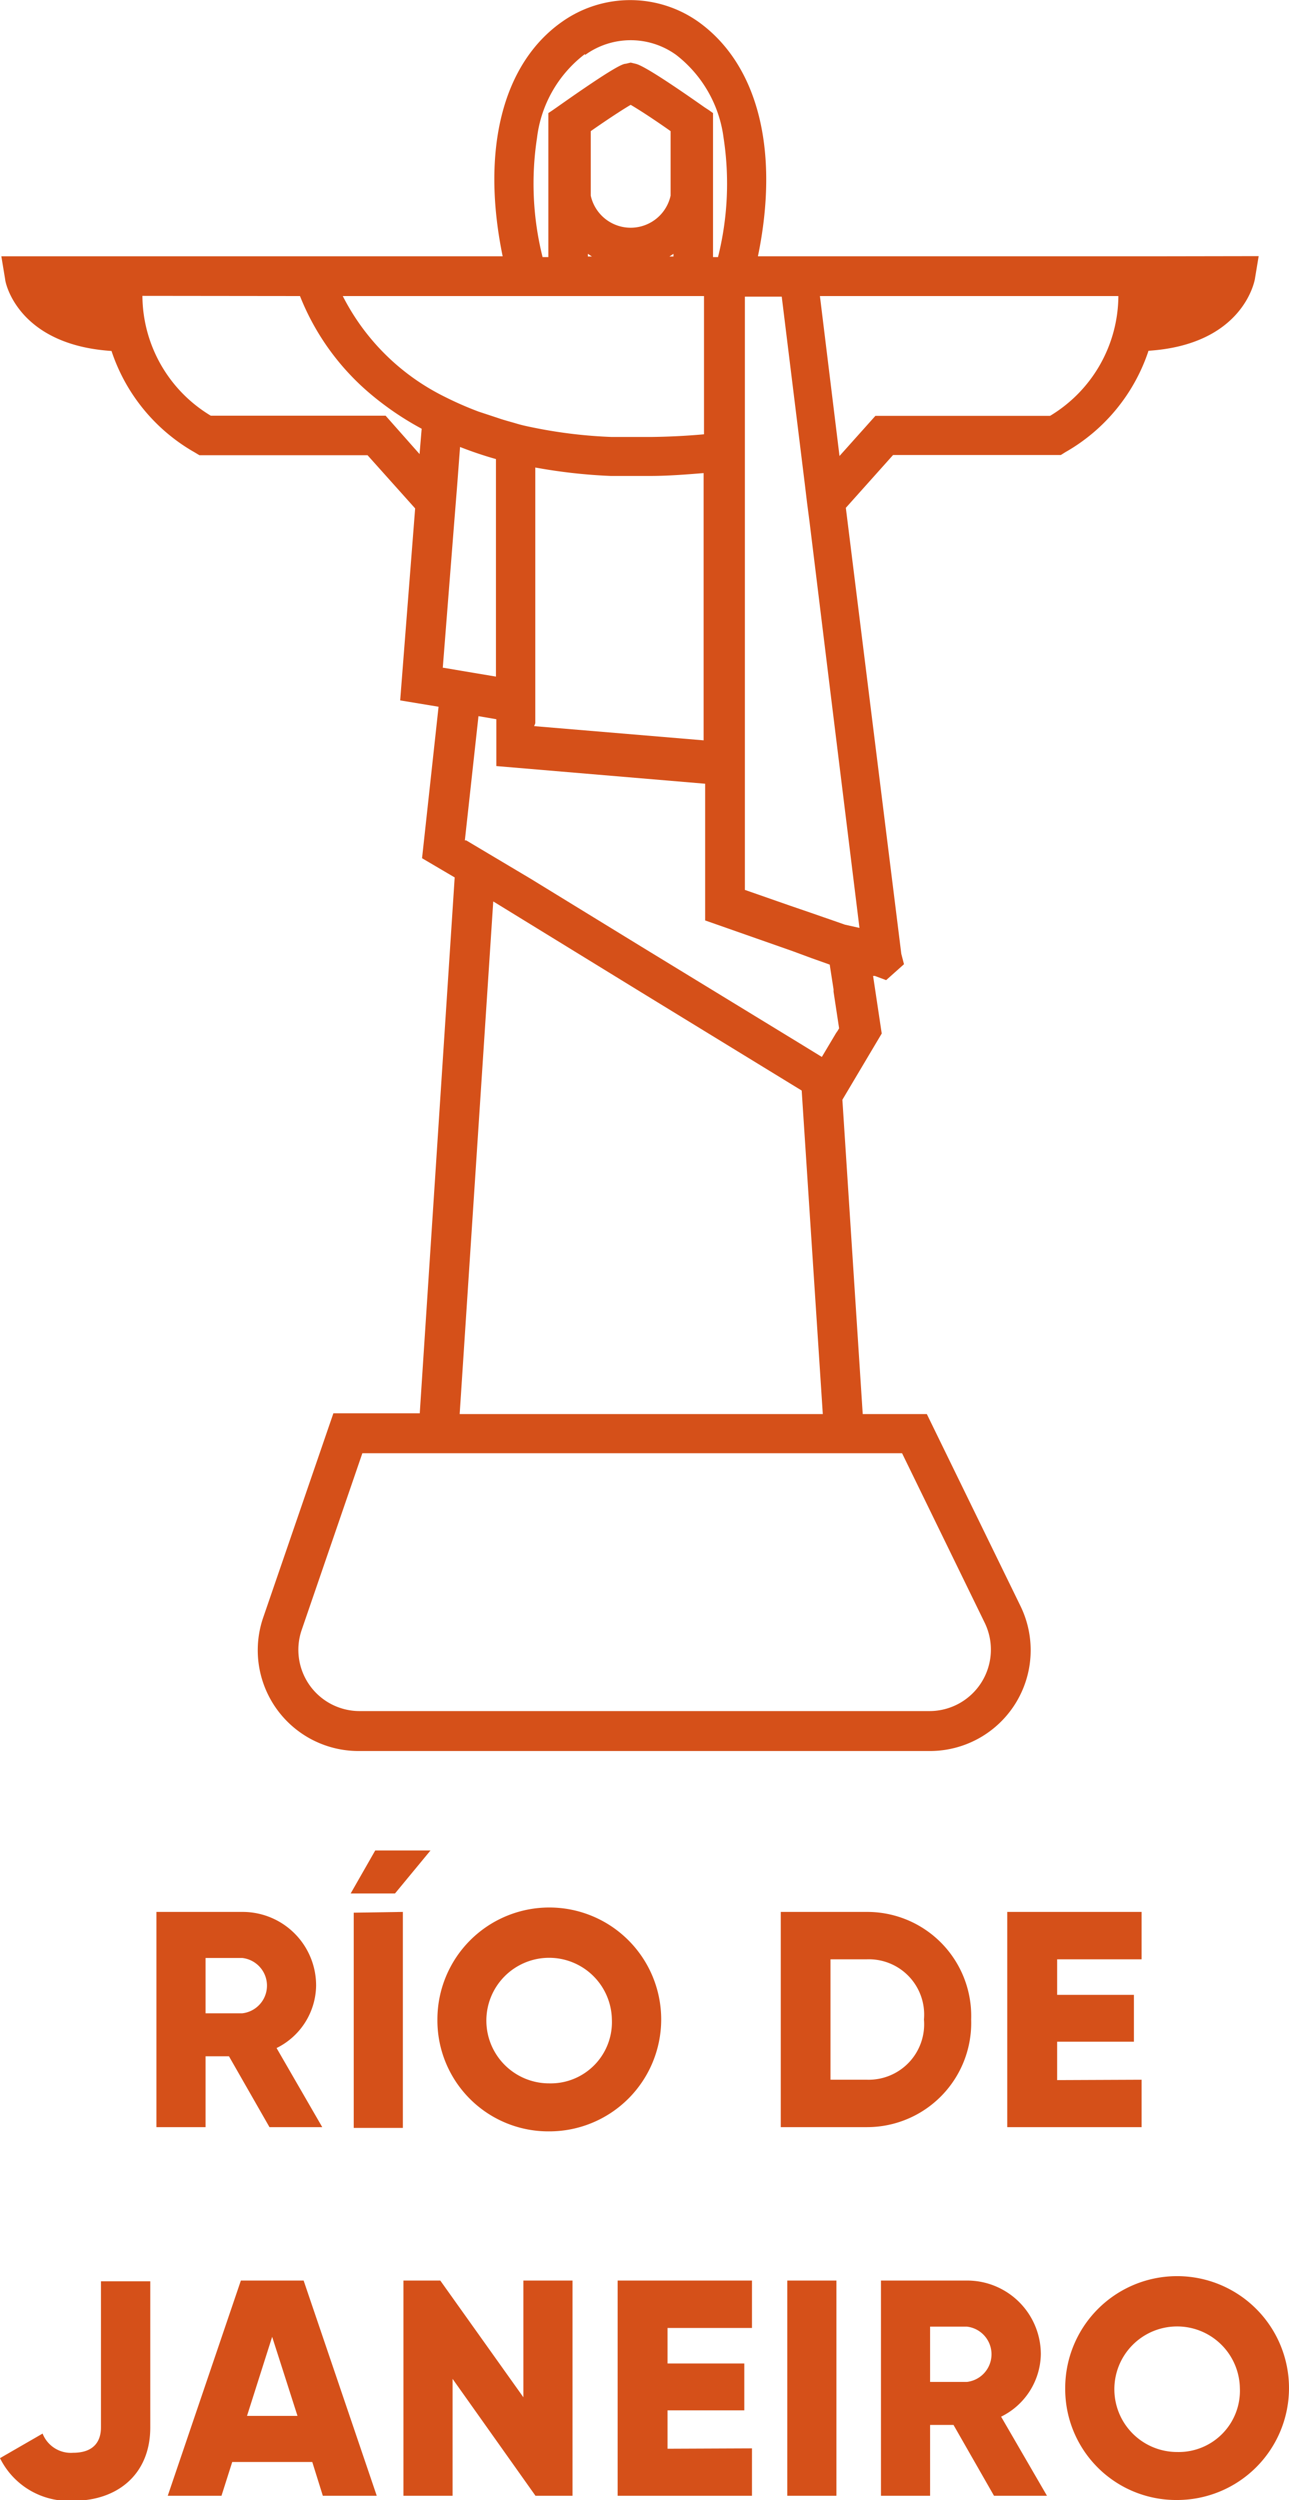 <svg id="Capa_8" data-name="Capa 8" xmlns="http://www.w3.org/2000/svg" viewBox="0 0 67.16 130.21"><defs><style>.cls-1{fill:#d55019;}</style></defs><title>RIO</title><path class="cls-1" d="M5062.66,881.65h-1.22v3.69h-2.56V874.13h4.48a3.83,3.83,0,0,1,3.84,3.84,3.68,3.68,0,0,1-2.06,3.25l2.38,4.12h-2.75Zm-1.22-2.24h1.92a1.45,1.45,0,0,0,0-2.88h-1.92Z" transform="translate(-5050.73 -774.55)"/><path class="cls-1" d="M5069,873.17l1.28-2.24h2.88l-1.85,2.24Zm.16,1v11.21h2.56V874.13Z" transform="translate(-5050.73 -774.55)"/><path class="cls-1" d="M5073.52,879.73a5.83,5.83,0,1,1,5.83,5.83A5.78,5.78,0,0,1,5073.52,879.73Zm9.09,0a3.27,3.27,0,1,0-3.26,3.33A3.19,3.19,0,0,0,5082.61,879.73Z" transform="translate(-5050.73 -774.55)"/><path class="cls-1" d="M5101.33,879.73a5.43,5.43,0,0,1-5.44,5.61h-4.48V874.13h4.48A5.42,5.42,0,0,1,5101.33,879.73Zm-2.46,0a2.88,2.88,0,0,0-3-3.13H5094v6.27h1.92A2.89,2.89,0,0,0,5098.87,879.73Z" transform="translate(-5050.73 -774.55)"/><path class="cls-1" d="M5110.21,882.87v2.47h-7V874.13h7v2.47h-4.4v1.85h4v2.44h-4v2Z" transform="translate(-5050.73 -774.55)"/><path class="cls-1" d="M5050.73,902.58l2.22-1.28a1.58,1.58,0,0,0,1.59,1c1.12,0,1.45-.64,1.45-1.32v-7.61h2.57v7.61c0,2.46-1.73,3.82-4,3.82A4,4,0,0,1,5050.73,902.58Z" transform="translate(-5050.73 -774.55)"/><path class="cls-1" d="M5067,902.78h-4.17l-.56,1.76h-2.8l3.81-11.21h3.27l3.81,11.21h-2.81Zm-.77-2.4-1.32-4.12-1.31,4.12Z" transform="translate(-5050.73 -774.55)"/><path class="cls-1" d="M5080.56,893.33v11.21h-1.93l-4.32-6.09v6.09h-2.56V893.33h1.92l4.33,6.08v-6.08Z" transform="translate(-5050.73 -774.55)"/><path class="cls-1" d="M5089.91,902.07v2.47h-7V893.33h7v2.47h-4.4v1.85h4v2.44h-4v2Z" transform="translate(-5050.73 -774.55)"/><path class="cls-1" d="M5094.31,893.33v11.21h-2.56V893.33Z" transform="translate(-5050.73 -774.55)"/><path class="cls-1" d="M5100.41,900.85h-1.22v3.69h-2.56V893.33h4.48a3.84,3.84,0,0,1,3.85,3.84,3.69,3.69,0,0,1-2.07,3.25l2.39,4.12h-2.76Zm-1.22-2.24h1.92a1.45,1.45,0,0,0,0-2.88h-1.92Z" transform="translate(-5050.73 -774.55)"/><path class="cls-1" d="M5106.23,898.93a5.83,5.83,0,1,1,5.83,5.83A5.78,5.78,0,0,1,5106.23,898.93Zm9.1,0a3.27,3.27,0,1,0-3.27,3.33A3.19,3.19,0,0,0,5115.33,898.93Z" transform="translate(-5050.73 -774.55)"/><path class="cls-1" d="M5110.81,787.9h-20.59c1.14-5.53,0-10-3.11-12.22a6.15,6.15,0,0,0-7.09,0c-3.11,2.18-4.24,6.69-3.1,12.22H5050.8l.2,1.21c0,.14.65,3.4,5.54,3.72a9.51,9.51,0,0,0,4.33,5.28l.25.15h8.76l2.48,2.77-.78,10,2,.33-.86,7.89,1.7,1-1.82,27.91h-4.5l-3.64,10.59a5.25,5.25,0,0,0,5,7h29.72a5.25,5.25,0,0,0,4.72-7.55l-4.88-10h-3.34l-1.06-16.37,2.05-3.45-.45-3,.09,0,.59.22.93-.83-.14-.54L5094.8,801l2.46-2.75H5106l.24-.15a9.51,9.51,0,0,0,4.33-5.28c4.89-.32,5.51-3.58,5.54-3.72l.2-1.21Zm-15,62.34h1.92l4.31,8.84a3.2,3.2,0,0,1-2.87,4.59h-29.72a3.19,3.19,0,0,1-3-4.23l3.16-9.2h26.22Zm-11.66-24,8.35,5.11,1.1,16.85h-18.92l1.75-26.7Zm10.21,2-.81,1.36-.13-.08h0l-1.06-.65h0l-8.19-5-5.79-3.55-1.68-1-1.68-1-.07,0,.71-6.47.93.16v2.44l10.88.92v7.12l4.56,1.6h0l1,.37h0l.93.33.2,1.29,0,.12.29,1.91-.15.25Zm-20.56-18.91.59-7.5.08-1,.08-1,.15-2a19.47,19.47,0,0,0,1.87.63v11.33l-1.73-.29-1-.17Zm7.42-31.92a4.05,4.05,0,0,1,4.74,0,6.51,6.51,0,0,1,2.47,4.32,15.74,15.74,0,0,1-.29,6.21h-.26v-7.5l-.21-.15-.23-.15c-3-2.11-3.44-2.23-3.6-2.27l-.25-.06-.25.06c-.16,0-.61.16-3.6,2.27l-.23.16-.21.14v7.5H5079a15.74,15.74,0,0,1-.29-6.21A6.45,6.45,0,0,1,5081.2,777.37Zm-2.6,34.81V798.9a28.21,28.21,0,0,0,3.94.44c.34,0,.68,0,1,0h.45l.58,0c.89,0,1.83-.07,2.8-.15v13.92l-8.83-.74Zm-4.71-17a11.82,11.82,0,0,1-5.32-5.25h18.82v7.2c-1,.09-1.91.13-2.8.14h-1c-.35,0-.7,0-1,0a25,25,0,0,1-3.94-.46c-.35-.07-.7-.14-1-.23s-.69-.19-1-.3l-1-.33A17.6,17.6,0,0,1,5073.89,795.21Zm7.6-13.52v-.32c1.09-.76,1.74-1.17,2.08-1.37.34.2,1,.61,2.08,1.37v3.36a2.13,2.13,0,0,1-4.16,0v-3Zm4.31,6.21h-.21l.21-.14Zm-4.46-.14.21.14h-.21Zm-15,2.2a12.86,12.86,0,0,0,3.71,5.13,15.59,15.59,0,0,0,2.63,1.78l-.11,1.32-1.77-2h-9.11a7.33,7.33,0,0,1-3.56-6.24Zm28.39,32.74-.77-.27h0l-.32-.11-.72-.25h0l-1.05-.36h0l-2.35-.82V790h0l1.92,0,1.2,9.74.12,1,.13,1,1.09,8.89,1.51,12.25Zm-1.3-32.74H5109a7.33,7.33,0,0,1-3.56,6.24h-9.1l-1.87,2.09Z" transform="translate(-5050.73 -774.55)"/></svg>